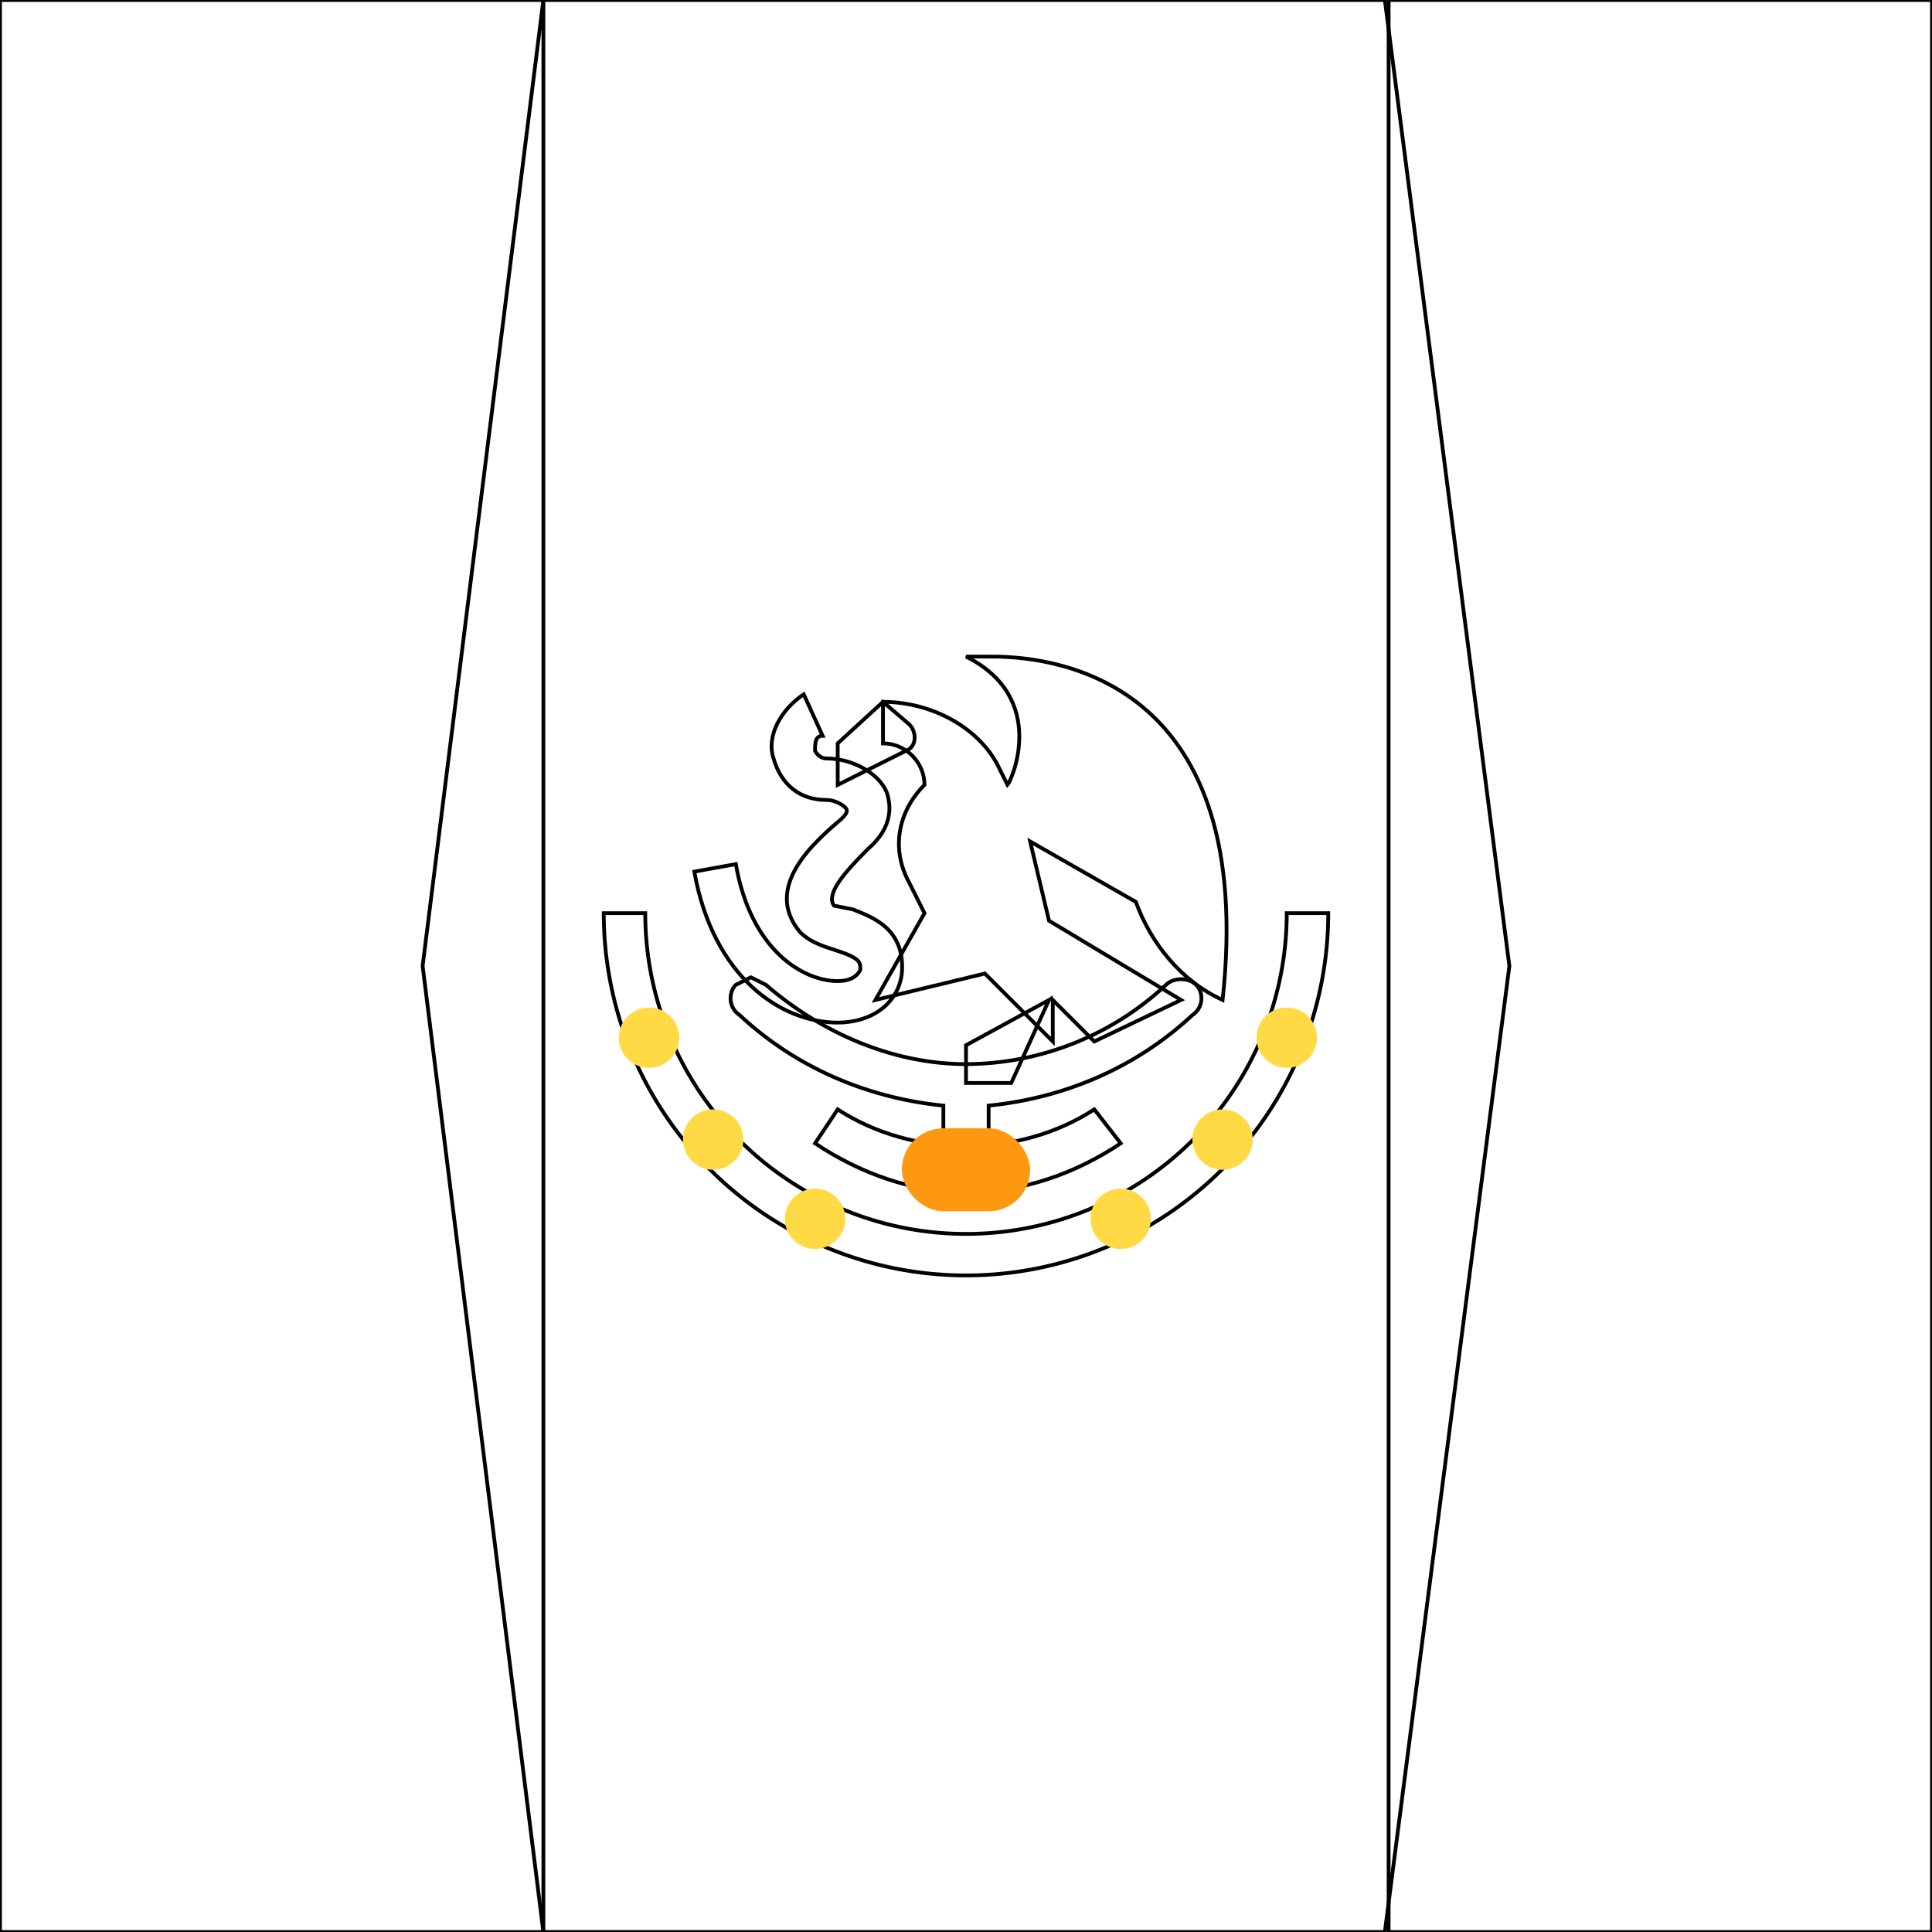 <svg xmlns="http://www.w3.org/2000/svg" width="512" height="512" viewBox="0 0 512 512">
  <mask id="a">
    <circle cx="256" cy="256" r="256" fill="#fff"/>
  </mask>
  <g>
    <path fill="none" d="M144 0h223l33 256-33 256H144l-32-256z" stroke="currentColor" stroke-width="1"/>
    <path fill="none" d="M0 0h144v512H0z" stroke="currentColor" stroke-width="1"/>
    <path fill="none" d="M368 0h144v512H368z" stroke="currentColor" stroke-width="1"/>
    <path fill="none" d="M256 277v10h12l10-22z" stroke="currentColor" stroke-width="1"/>
    <path fill="none" d="M160 242a96 96 0 0 0 192 0h-11a85 85 0 0 1-170 0zm39 17-4 2c-2 2-2 6 1 8 15 14 34 22 54 24v17h12v-17c20-2 39-10 54-24 3-2 3-6 1-8s-6-2-8 0a78 78 0 0 1-53 21c-19 0-38-8-53-21z" stroke="currentColor" stroke-width="1"/>
    <path fill="none" d="M256 316c-14 0-28-5-40-13l6-9c20 13 48 13 68 0l7 9c-12 8-26 13-41 13z" stroke="currentColor" stroke-width="1"/>
    <path fill="none" d="M256 174c22 11 12 33 11 34l-2-4c-5-11-18-18-31-18v11c6 0 11 5 11 11-7 7-9 17-4 26l4 8-13 23 29-7 18 18v-11l11 11 23-11-35-21-5-21 28 16c4 11 12 21 23 26 9-83-42-91-61-91z" stroke="currentColor" stroke-width="1"/>
    <path fill="none" d="M222 271c-15 0-33-12-38-40l11-2c4 23 18 31 27 31 3 0 5-1 6-3 0-2 0-3-6-5-3-1-7-2-10-5-10-12 4-24 11-30 1-1 2-2 1-3 0 0-2-2-5-2-7 0-12-4-14-11-2-6 2-13 8-17l5 11c-2 0-2 2-2 4 0 0 1 2 3 2 7 0 14 4 16 9 1 3 2 9-5 15-7 7-11 12-9 15l5 1c5 2 14 5 13 17-1 8-8 13-17 13h-1z" stroke="currentColor" stroke-width="1"/>
    <path fill="none" d="m234 186-12 11v11l18-9c3-1 3-5 1-7z" stroke="currentColor" stroke-width="1"/>
    <circle cx="172" cy="275" r="8" fill="#ffda44"/>
    <circle cx="189" cy="302" r="8" fill="#ffda44"/>
    <circle cx="216" cy="323" r="8" fill="#ffda44"/>
    <circle cx="297" cy="323" r="8" fill="#ffda44"/>
    <circle cx="324" cy="302" r="8" fill="#ffda44"/>
    <circle cx="341" cy="275" r="8" fill="#ffda44"/>
    <rect width="34" height="22" x="239" y="299" fill="#ff9811" rx="11" ry="11"/>
  </g>
</svg>
